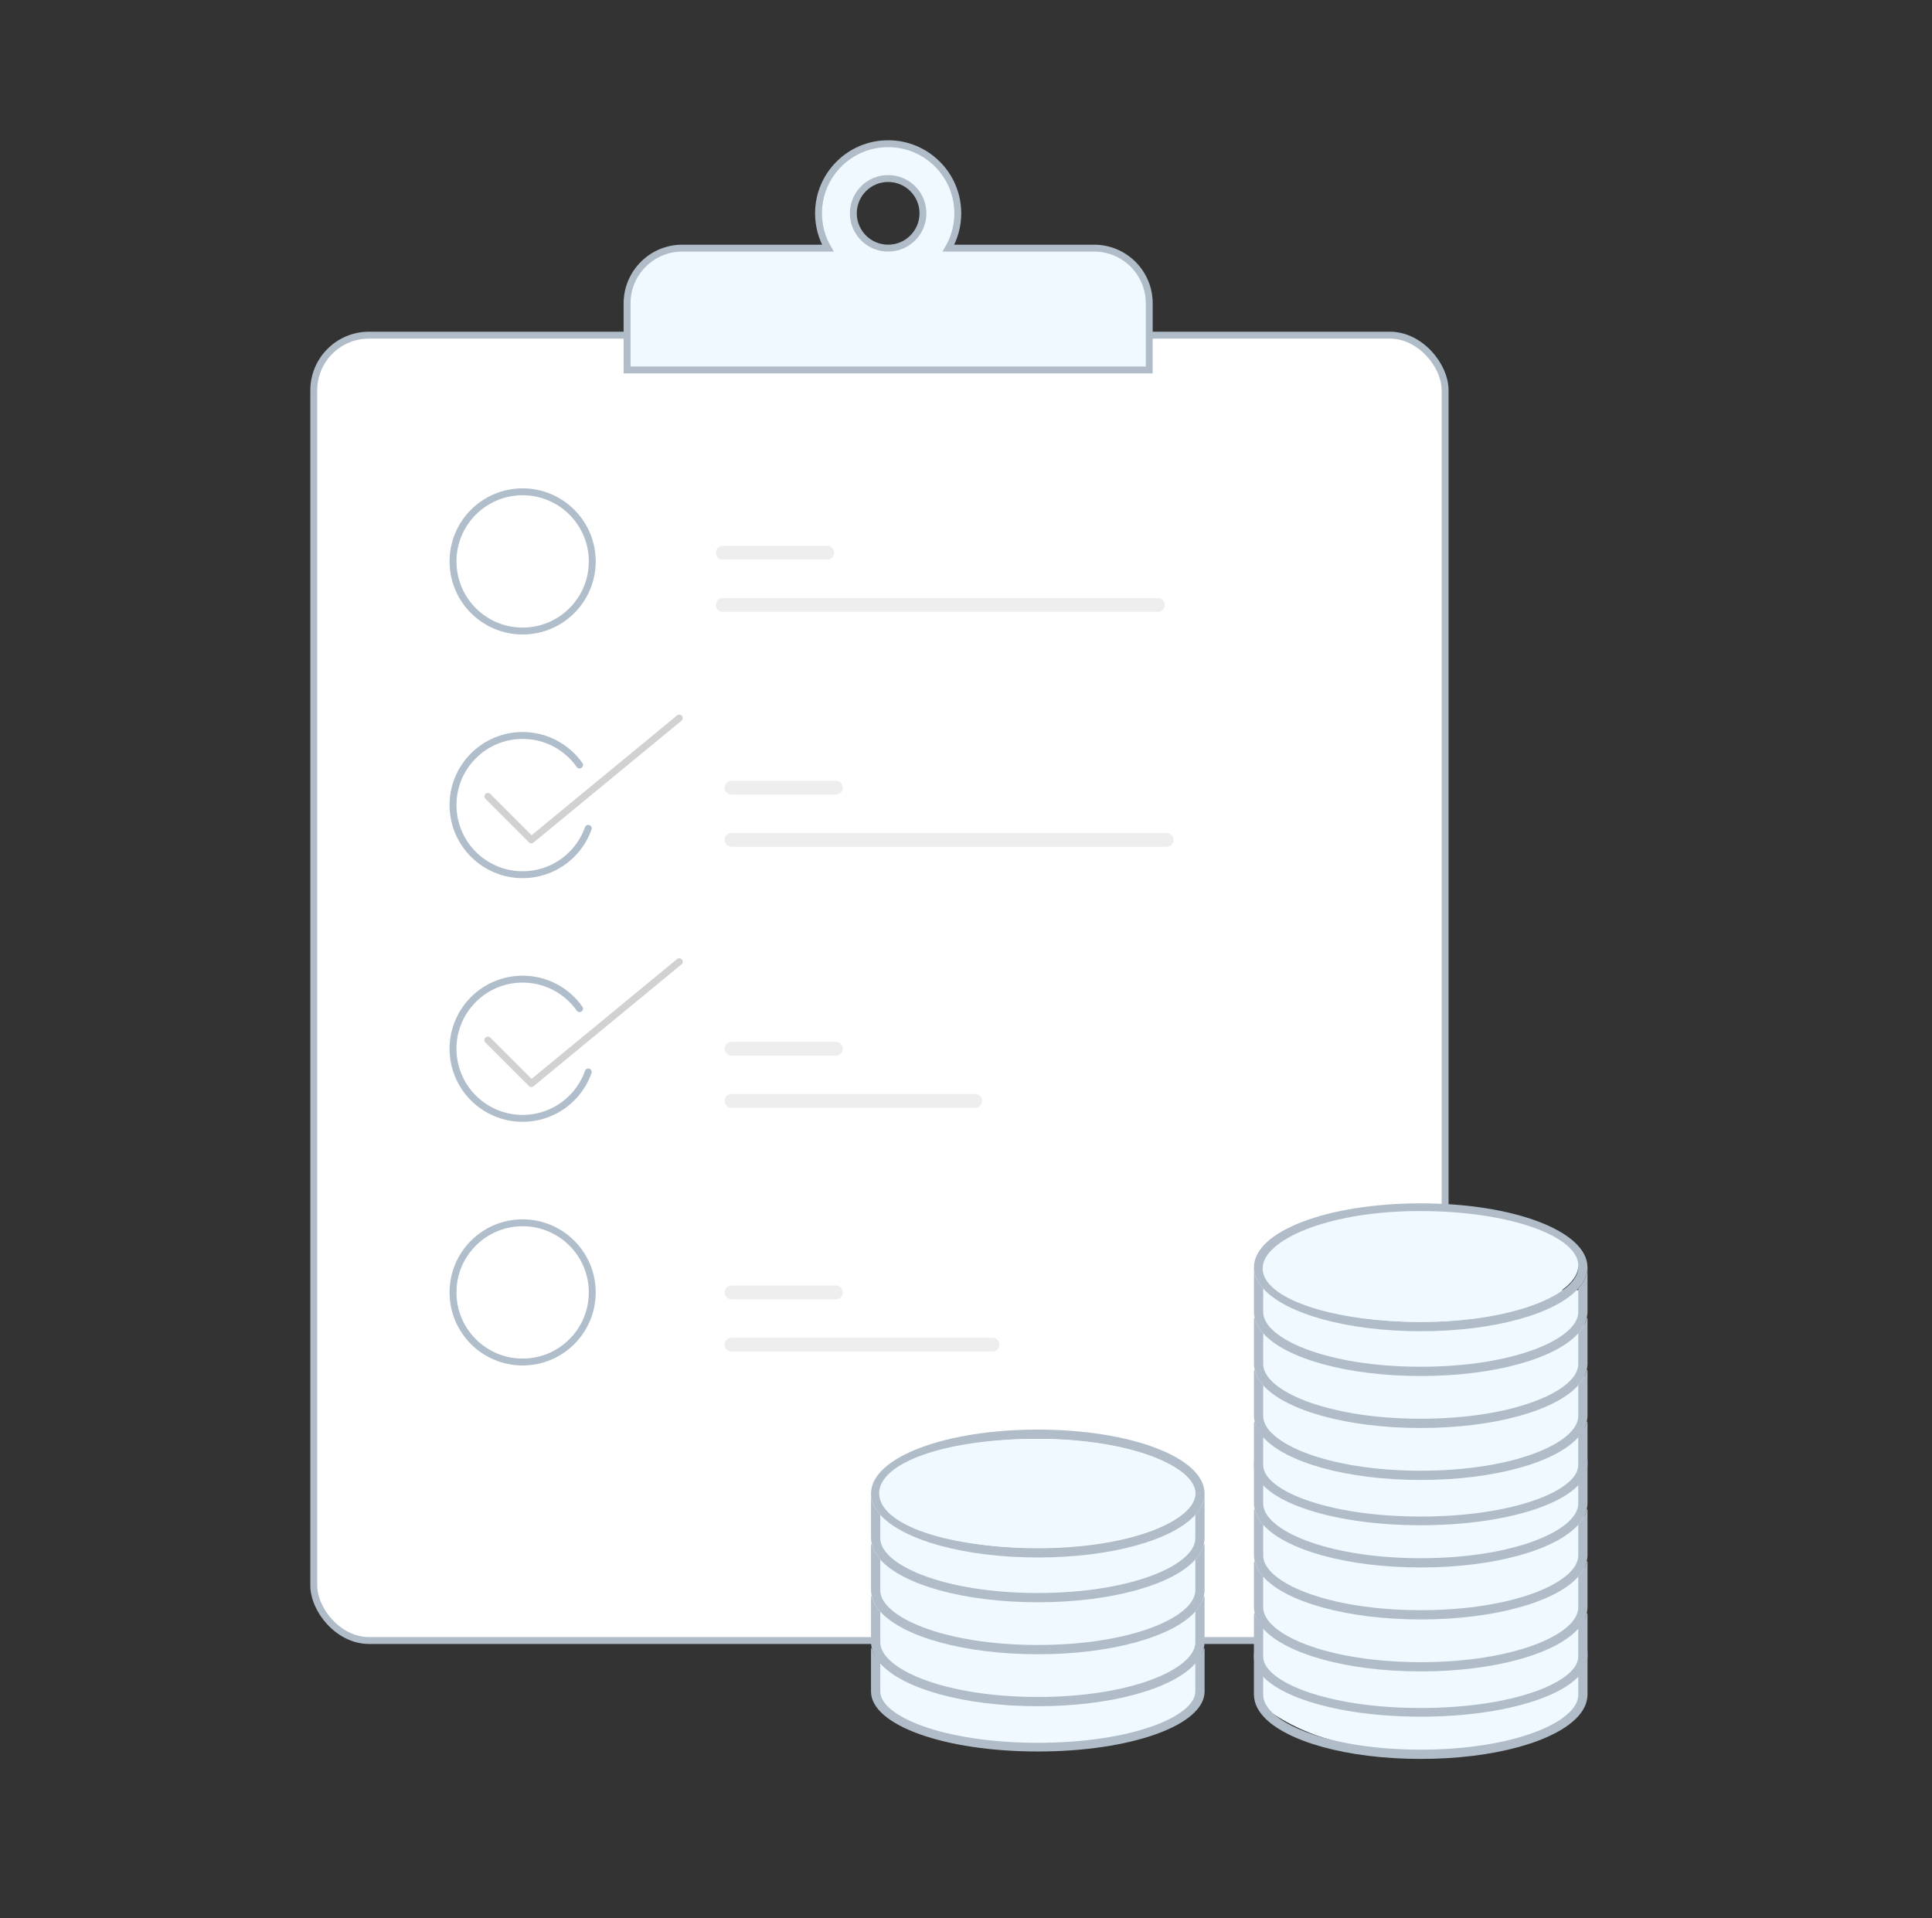 <?xml version="1.0" encoding="UTF-8" standalone="no"?>
<svg width="140px" height="139px" viewBox="0 0 140 139" version="1.1" xmlns="http://www.w3.org/2000/svg" xmlns:xlink="http://www.w3.org/1999/xlink">
    <rect x="0" y="0" width="140" height="139" fill="#333333" stroke="none"/>
    <!-- Generator: Sketch 41 (35326) - http://www.bohemiancoding.com/sketch -->
    <title>icon_budakapeitu copy</title>
    <desc>Created with Sketch.</desc>
    <defs></defs>
    <g id="资产" stroke="none" stroke-width="1" fill="none" fill-rule="evenodd">
        <g id="3.0.1个人报表－领用资产无记录" transform="translate(-420, -247)">
            <g id="Group-6">
                <g id="补打卡-copy" transform="translate(415, 247)">
                    <rect id="Rectangle-9" x="5" y="0" width="139.069" height="138.739"></rect>
                    <g id="Group-2" transform="translate(27.034, 10.369)">
                        <g id="Group" transform="translate(0.703, 0.045)">
                            <rect id="Rectangle-3" stroke="#B0BDC9" stroke-width="0.5" fill="#FFFFFF" x="0" y="13.874" width="81.982" height="94.595" rx="4"></rect>
                            <path d="M37.252,7.568 L26.698,7.568 C24.502,7.568 22.703,9.359 22.703,11.569 L22.703,16.396 L60.541,16.396 L60.541,11.569 C60.541,9.354 58.752,7.568 56.545,7.568 L45.992,7.568 C46.421,6.826 46.667,5.964 46.667,5.045 C46.667,2.259 44.408,0 41.622,0 C38.835,0 36.577,2.259 36.577,5.045 C36.577,5.964 36.822,6.826 37.252,7.568 Z M41.622,7.568 C43.015,7.568 44.144,6.438 44.144,5.045 C44.144,3.652 43.015,2.523 41.622,2.523 C40.228,2.523 39.099,3.652 39.099,5.045 C39.099,6.438 40.228,7.568 41.622,7.568 Z" id="Combined-Shape" stroke="#B0BDC9" stroke-width="0.5" fill="#EFF9FF"></path>
                            <ellipse id="Oval-2" stroke="#B0BDCA" stroke-width="0.5" fill="#FFFFFF" cx="15.135" cy="30.27" rx="5.045" ry="5.045"></ellipse>
                            <path d="M29.64,29.64 L37.207,29.64" id="Line" stroke="#EEEEEE" stroke-linecap="round" stroke-linejoin="round"></path>
                            <path d="M29.64,33.423 L61.171,33.423" id="Line" stroke="#EEEEEE" stroke-linecap="round" stroke-linejoin="round"></path>
                            <path d="M30.27,46.667 L37.838,46.667" id="Line" stroke="#EEEEEE" stroke-linecap="round" stroke-linejoin="round"></path>
                            <path d="M30.27,50.45 L61.802,50.45" id="Line" stroke="#EEEEEE" stroke-linecap="round" stroke-linejoin="round"></path>
                            <path d="M30.27,65.586 L37.838,65.586" id="Line" stroke="#EEEEEE" stroke-linecap="round" stroke-linejoin="round"></path>
                            <path d="M30.27,69.369 L47.928,69.369" id="Line" stroke="#EEEEEE" stroke-linecap="round" stroke-linejoin="round"></path>
                            <path d="M30.27,83.243 L37.838,83.243" id="Line" stroke="#EEEEEE" stroke-linecap="round" stroke-linejoin="round"></path>
                            <path d="M30.27,87.027 L49.189,87.027" id="Line" stroke="#EEEEEE" stroke-linecap="round" stroke-linejoin="round"></path>
                            <path d="M19.26,45.022 C18.346,43.728 16.839,42.883 15.135,42.883 C12.349,42.883 10.09,45.142 10.09,47.928 C10.09,50.714 12.349,52.973 15.135,52.973 C16.826,52.973 18.323,52.141 19.238,50.864 C19.511,50.483 19.733,50.063 19.892,49.613" id="Oval-2" stroke="#B0BDCA" stroke-width="0.5" stroke-linecap="round" stroke-linejoin="round" fill="#FFFFFF"></path>
                            <path d="M19.26,62.68 C18.346,61.386 16.839,60.541 15.135,60.541 C12.349,60.541 10.09,62.799 10.09,65.586 C10.09,68.372 12.349,70.631 15.135,70.631 C16.826,70.631 18.323,69.799 19.238,68.522 C19.511,68.141 19.733,67.72 19.892,67.27" id="Oval-2" stroke="#B0BDCA" stroke-width="0.5" stroke-linecap="round" stroke-linejoin="round" fill="#FFFFFF"></path>
                            <polyline id="Line" stroke="#D1D1D1" stroke-width="0.5" stroke-linecap="round" stroke-linejoin="round" points="12.613 47.297 15.766 50.45 26.486 41.622"></polyline>
                            <polyline id="Line" stroke="#D1D1D1" stroke-width="0.5" stroke-linecap="round" stroke-linejoin="round" points="12.613 64.955 15.766 68.108 26.486 59.279"></polyline>
                            <ellipse id="Oval-2" stroke="#B0BDCA" stroke-width="0.5" fill="#FFFFFF" cx="15.135" cy="83.243" rx="5.045" ry="5.045"></ellipse>
                        </g>
                        <g id="资产总览" transform="translate(41.063, 93.207)">
                            <path d="M0.45,5.438 C0.45,5.438 1.689,7.234 4.07,8.108 C6.452,8.982 10.137,8.984 12.207,8.984 C13.938,8.984 18.187,8.373 20.351,7.638 C22.515,6.904 23.964,5.438 23.964,5.438 L23.964,19.651 C23.964,19.651 22.22,21.355 19.594,22.135 C16.968,22.915 13.83,23.209 11.982,23.209 C9.875,23.209 6.163,22.587 3.632,21.615 C1.102,20.643 0.45,19.651 0.45,19.651 L0.45,5.438 Z" id="Rectangle-11" fill="#EFF9FF"></path>
                            <path d="M23.52,16.904 L23.52,18.998 C23.52,20.795 18.933,22.719 12.105,22.719 C5.277,22.719 0.691,20.795 0.691,18.998 L0.691,16.905 C0.367,16.563 0.153,16.203 0.069,15.826 C0.051,15.864 0.019,15.895 0.019,15.939 L0.019,18.998 C0.019,21.438 5.328,23.35 12.105,23.35 C18.883,23.35 24.192,21.438 24.192,18.998 L24.192,15.939 C24.192,15.895 24.159,15.864 24.142,15.826 C24.058,16.203 23.844,16.563 23.52,16.904 Z" id="Shape" fill="#B0BDC9"></path>
                            <path d="M23.521,13.207 L23.521,15.436 C23.521,17.349 18.934,19.398 12.106,19.398 C5.277,19.398 0.691,17.349 0.691,15.436 L0.691,13.208 C0.367,12.844 0.153,12.46 0.069,12.059 C0.051,12.1 0.019,12.133 0.019,12.18 L0.019,15.436 C0.019,15.568 0.042,15.697 0.069,15.826 C0.153,16.227 0.367,16.611 0.691,16.974 C2.312,18.793 6.744,20.069 12.106,20.069 C17.468,20.069 21.899,18.793 23.521,16.974 C23.844,16.611 24.058,16.227 24.142,15.826 C24.169,15.697 24.192,15.568 24.192,15.436 L24.192,12.18 C24.192,12.133 24.16,12.1 24.142,12.059 C24.058,12.46 23.844,12.844 23.521,13.207 Z" id="Shape" fill="#B0BDC9"></path>
                            <path d="M23.521,9.441 L23.521,11.669 C23.521,13.582 18.934,15.631 12.106,15.631 C5.277,15.631 0.691,13.582 0.691,11.669 L0.691,9.441 C0.367,9.077 0.153,8.694 0.069,8.293 C0.051,8.333 0.019,8.366 0.019,8.413 L0.019,11.669 C0.019,11.801 0.042,11.93 0.069,12.059 C0.153,12.46 0.367,12.844 0.691,13.208 C2.312,15.027 6.744,16.303 12.106,16.303 C17.468,16.303 21.899,15.026 23.521,13.207 C23.844,12.844 24.058,12.46 24.142,12.059 C24.169,11.931 24.192,11.801 24.192,11.669 L24.192,8.413 C24.192,8.366 24.16,8.333 24.142,8.293 C24.058,8.694 23.844,9.077 23.521,9.441 Z" id="Shape" fill="#B0BDC9"></path>
                            <path id="Shape" fill="#000000"></path>
                            <path id="Shape" fill="#000000"></path>
                            <path d="M23.521,6.195 L23.521,7.902 C23.521,9.816 18.934,11.864 12.106,11.864 C5.277,11.864 0.691,9.816 0.691,7.902 L0.691,6.195 C0.262,5.715 0.019,5.199 0.019,4.656 L0.019,7.902 C0.019,8.034 0.042,8.164 0.069,8.293 C0.153,8.694 0.367,9.077 0.69,9.441 C2.312,11.26 6.744,12.536 12.105,12.536 C17.467,12.536 21.899,11.26 23.521,9.441 C23.844,9.077 24.058,8.694 24.142,8.293 C24.169,8.164 24.192,8.034 24.192,7.902 L24.192,4.656 C24.192,5.199 23.949,5.715 23.521,6.195 Z" id="Shape" fill="#B0BDC9"></path>
                            <path d="M12.106,0.023 C5.341,0.023 0.041,2.051 0.021,4.642 C0.021,4.647 0.019,4.651 0.019,4.656 C0.019,5.199 0.262,5.715 0.691,6.195 C2.312,8.014 6.744,9.29 12.106,9.29 C17.468,9.29 21.899,8.014 23.521,6.195 C23.949,5.715 24.192,5.199 24.192,4.656 C24.192,4.651 24.19,4.647 24.19,4.642 C24.17,2.051 18.87,0.023 12.106,0.023 Z M23.521,4.656 C23.521,6.57 18.934,8.619 12.106,8.619 C5.277,8.619 0.691,6.57 0.691,4.656 C0.691,2.743 5.277,0.694 12.106,0.694 C18.934,0.694 23.521,2.743 23.521,4.656 Z" id="Shape" fill="#B0BDC9"></path>
                            <path id="Shape" fill="#000000"></path>
                            <path id="Shape" fill="#000000"></path>
                            <path id="Shape" fill="#000000"></path>
                            <path id="Shape" fill="#000000"></path>
                            <path d="M11.982,8.591 C18.599,8.591 23.528,6.628 23.528,4.645 C23.528,2.662 18.599,0.698 11.982,0.698 C5.365,0.698 0.61,2.436 0.61,4.645 C0.61,6.854 5.365,8.591 11.982,8.591 Z" id="Oval-3-Copy" fill="#EFF9FF"></path>
                        </g>
                        <g id="资产总览-copy" transform="translate(68.811, 76.811)">
                            <path d="M0.427,6.306 L23.964,6.306 L23.964,36.264 C23.964,36.264 22.731,37.769 20.733,38.566 C18.734,39.364 14.682,39.901 12.613,39.901 C10.673,39.901 7.168,39.512 4.522,38.566 C1.875,37.62 0.427,36.264 0.427,36.264 L0.427,6.306 Z" id="Rectangle-3" fill="#EFF9FF"></path>
                            <path d="M23.52,16.904 L23.52,18.998 C23.52,20.795 18.933,22.719 12.105,22.719 C5.277,22.719 0.691,20.795 0.691,18.998 L0.691,16.905 C0.367,16.563 0.153,16.203 0.069,15.826 C0.051,15.864 0.019,15.895 0.019,15.939 L0.019,18.998 C0.019,21.438 5.328,23.35 12.105,23.35 C18.883,23.35 24.192,21.438 24.192,18.998 L24.192,15.939 C24.192,15.895 24.159,15.864 24.142,15.826 C24.058,16.203 23.844,16.563 23.52,16.904 Z" id="Shape" fill="#B0BDC9"></path>
                            <path d="M23.521,13.207 L23.521,15.436 C23.521,17.349 18.934,19.398 12.106,19.398 C5.277,19.398 0.691,17.349 0.691,15.436 L0.691,13.208 C0.367,12.844 0.153,12.46 0.069,12.059 C0.051,12.1 0.019,12.133 0.019,12.18 L0.019,15.436 C0.019,15.568 0.042,15.697 0.069,15.826 C0.153,16.227 0.367,16.611 0.691,16.974 C2.312,18.793 6.744,20.069 12.106,20.069 C17.468,20.069 21.899,18.793 23.521,16.974 C23.844,16.611 24.058,16.227 24.142,15.826 C24.169,15.697 24.192,15.568 24.192,15.436 L24.192,12.18 C24.192,12.133 24.16,12.1 24.142,12.059 C24.058,12.46 23.844,12.844 23.521,13.207 Z" id="Shape" fill="#B0BDC9"></path>
                            <path d="M23.521,9.441 L23.521,11.669 C23.521,13.582 18.934,15.631 12.106,15.631 C5.277,15.631 0.691,13.582 0.691,11.669 L0.691,9.441 C0.367,9.077 0.153,8.694 0.069,8.293 C0.051,8.333 0.019,8.366 0.019,8.413 L0.019,11.669 C0.019,11.801 0.042,11.93 0.069,12.059 C0.153,12.46 0.367,12.844 0.691,13.208 C2.312,15.027 6.744,16.303 12.106,16.303 C17.468,16.303 21.899,15.026 23.521,13.207 C23.844,12.844 24.058,12.46 24.142,12.059 C24.169,11.931 24.192,11.801 24.192,11.669 L24.192,8.413 C24.192,8.366 24.16,8.333 24.142,8.293 C24.058,8.694 23.844,9.077 23.521,9.441 Z" id="Shape" fill="#B0BDC9"></path>
                            <path id="Shape" fill="#000000"></path>
                            <path id="Shape" fill="#000000"></path>
                            <path d="M23.521,6.195 L23.521,7.902 C23.521,9.816 18.934,11.864 12.106,11.864 C5.277,11.864 0.691,9.816 0.691,7.902 L0.691,6.195 C0.262,5.715 0.019,5.199 0.019,4.656 L0.019,7.902 C0.019,8.034 0.042,8.164 0.069,8.293 C0.153,8.694 0.367,9.077 0.69,9.441 C2.312,11.26 6.744,12.536 12.105,12.536 C17.467,12.536 21.899,11.26 23.521,9.441 C23.844,9.077 24.058,8.694 24.142,8.293 C24.169,8.164 24.192,8.034 24.192,7.902 L24.192,4.656 C24.192,5.199 23.949,5.715 23.521,6.195 Z" id="Shape" fill="#B0BDC9"></path>
                            <path d="M23.52,30.778 L23.52,32.872 C23.52,34.669 18.933,36.593 12.105,36.593 C5.277,36.593 0.691,34.669 0.691,32.872 L0.691,30.778 C0.367,30.437 0.153,30.077 0.069,29.7 C0.051,29.738 0.019,29.769 0.019,29.813 L0.019,32.872 C0.019,35.312 5.328,37.224 12.105,37.224 C18.883,37.224 24.192,35.312 24.192,32.872 L24.192,29.813 C24.192,29.769 24.159,29.738 24.142,29.7 C24.058,30.077 23.844,30.437 23.52,30.778 Z" id="Shape-Copy-4" fill="#B0BDC9"></path>
                            <path d="M23.521,27.081 L23.521,29.31 C23.521,31.223 18.934,33.272 12.106,33.272 C5.277,33.272 0.691,31.223 0.691,29.31 L0.691,27.081 C0.367,26.718 0.153,26.334 0.069,25.933 C0.051,25.974 0.019,26.007 0.019,26.054 L0.019,29.31 C0.019,29.442 0.042,29.571 0.069,29.7 C0.153,30.101 0.367,30.485 0.691,30.848 C2.312,32.667 6.744,33.943 12.106,33.943 C17.468,33.943 21.899,32.667 23.521,30.848 C23.844,30.485 24.058,30.101 24.142,29.7 C24.169,29.571 24.192,29.442 24.192,29.31 L24.192,26.054 C24.192,26.007 24.16,25.974 24.142,25.933 C24.058,26.334 23.844,26.718 23.521,27.081 Z" id="Shape-Copy-3" fill="#B0BDC9"></path>
                            <path d="M23.521,23.314 L23.521,25.543 C23.521,27.456 18.934,29.505 12.106,29.505 C5.277,29.505 0.691,27.456 0.691,25.543 L0.691,23.315 C0.367,22.951 0.153,22.568 0.069,22.167 C0.051,22.207 0.019,22.24 0.019,22.287 L0.019,25.543 C0.019,25.675 0.042,25.804 0.069,25.933 C0.153,26.334 0.367,26.718 0.691,27.081 C2.312,28.9 6.744,30.177 12.106,30.177 C17.468,30.177 21.899,28.9 23.521,27.081 C23.844,26.718 24.058,26.334 24.142,25.933 C24.169,25.804 24.192,25.675 24.192,25.543 L24.192,22.287 C24.192,22.24 24.16,22.207 24.142,22.167 C24.058,22.567 23.844,22.951 23.521,23.314 Z" id="Shape-Copy-2" fill="#B0BDC9"></path>
                            <path d="M23.521,20.069 L23.521,21.776 C23.521,23.689 18.934,25.738 12.106,25.738 C5.277,25.738 0.691,23.689 0.691,21.776 L0.691,20.069 C0.262,19.589 0.019,19.073 0.019,18.53 L0.019,21.776 C0.019,21.908 0.042,22.038 0.069,22.167 C0.153,22.568 0.367,22.951 0.69,23.315 C2.312,25.134 6.744,26.41 12.105,26.41 C17.467,26.41 21.899,25.133 23.521,23.314 C23.844,22.951 24.058,22.567 24.142,22.167 C24.169,22.038 24.192,21.908 24.192,21.776 L24.192,18.53 C24.192,19.073 23.949,19.589 23.521,20.069 Z" id="Shape-Copy" fill="#B0BDC9"></path>
                            <path d="M23.521,33.943 L23.521,35.65 C23.521,37.563 18.934,39.612 12.106,39.612 C5.277,39.612 0.691,37.563 0.691,35.65 L0.691,33.943 C0.262,33.463 0.019,32.947 0.019,32.404 L0.019,35.65 C0.019,35.782 0.042,35.911 0.069,36.04 C0.153,36.441 0.367,36.825 0.69,37.188 C2.312,39.007 6.744,40.284 12.105,40.284 C17.467,40.284 21.899,39.007 23.521,37.188 C23.844,36.825 24.058,36.441 24.142,36.04 C24.169,35.911 24.192,35.782 24.192,35.65 L24.192,32.404 C24.192,32.947 23.949,33.462 23.521,33.943 Z" id="Shape-Copy-5" fill="#B0BDC9"></path>
                            <path d="M12.106,0.023 C5.341,0.023 0.041,2.051 0.021,4.642 C0.021,4.647 0.019,4.651 0.019,4.656 C0.019,5.199 0.262,5.715 0.691,6.195 C2.312,8.014 6.744,9.29 12.106,9.29 C17.468,9.29 21.899,8.014 23.521,6.195 C23.949,5.715 24.192,5.199 24.192,4.656 C24.192,4.651 24.19,4.647 24.19,4.642 C24.17,2.051 18.87,0.023 12.106,0.023 Z M23.521,4.656 C23.521,6.57 18.934,8.619 12.106,8.619 C5.277,8.619 0.691,6.57 0.691,4.656 C0.691,2.743 5.277,0.694 12.106,0.694 C18.934,0.694 23.521,2.743 23.521,4.656 Z" id="Shape" fill="#B0BDC9"></path>
                            <path id="Shape" fill="#000000"></path>
                            <path id="Shape" fill="#000000"></path>
                            <path id="Shape" fill="#000000"></path>
                            <path id="Shape" fill="#000000"></path>
                            <path d="M12.089,8.614 C18.706,8.614 23.527,6.621 23.527,4.531 C23.527,2.441 18.65,0.581 12.033,0.581 C5.415,0.581 0.651,2.663 0.651,4.753 C0.651,6.842 5.471,8.614 12.089,8.614 Z" id="Oval-3" fill="#EFF9FF"></path>
                        </g>
                    </g>
                </g>
            </g>
        </g>
    </g>
</svg>